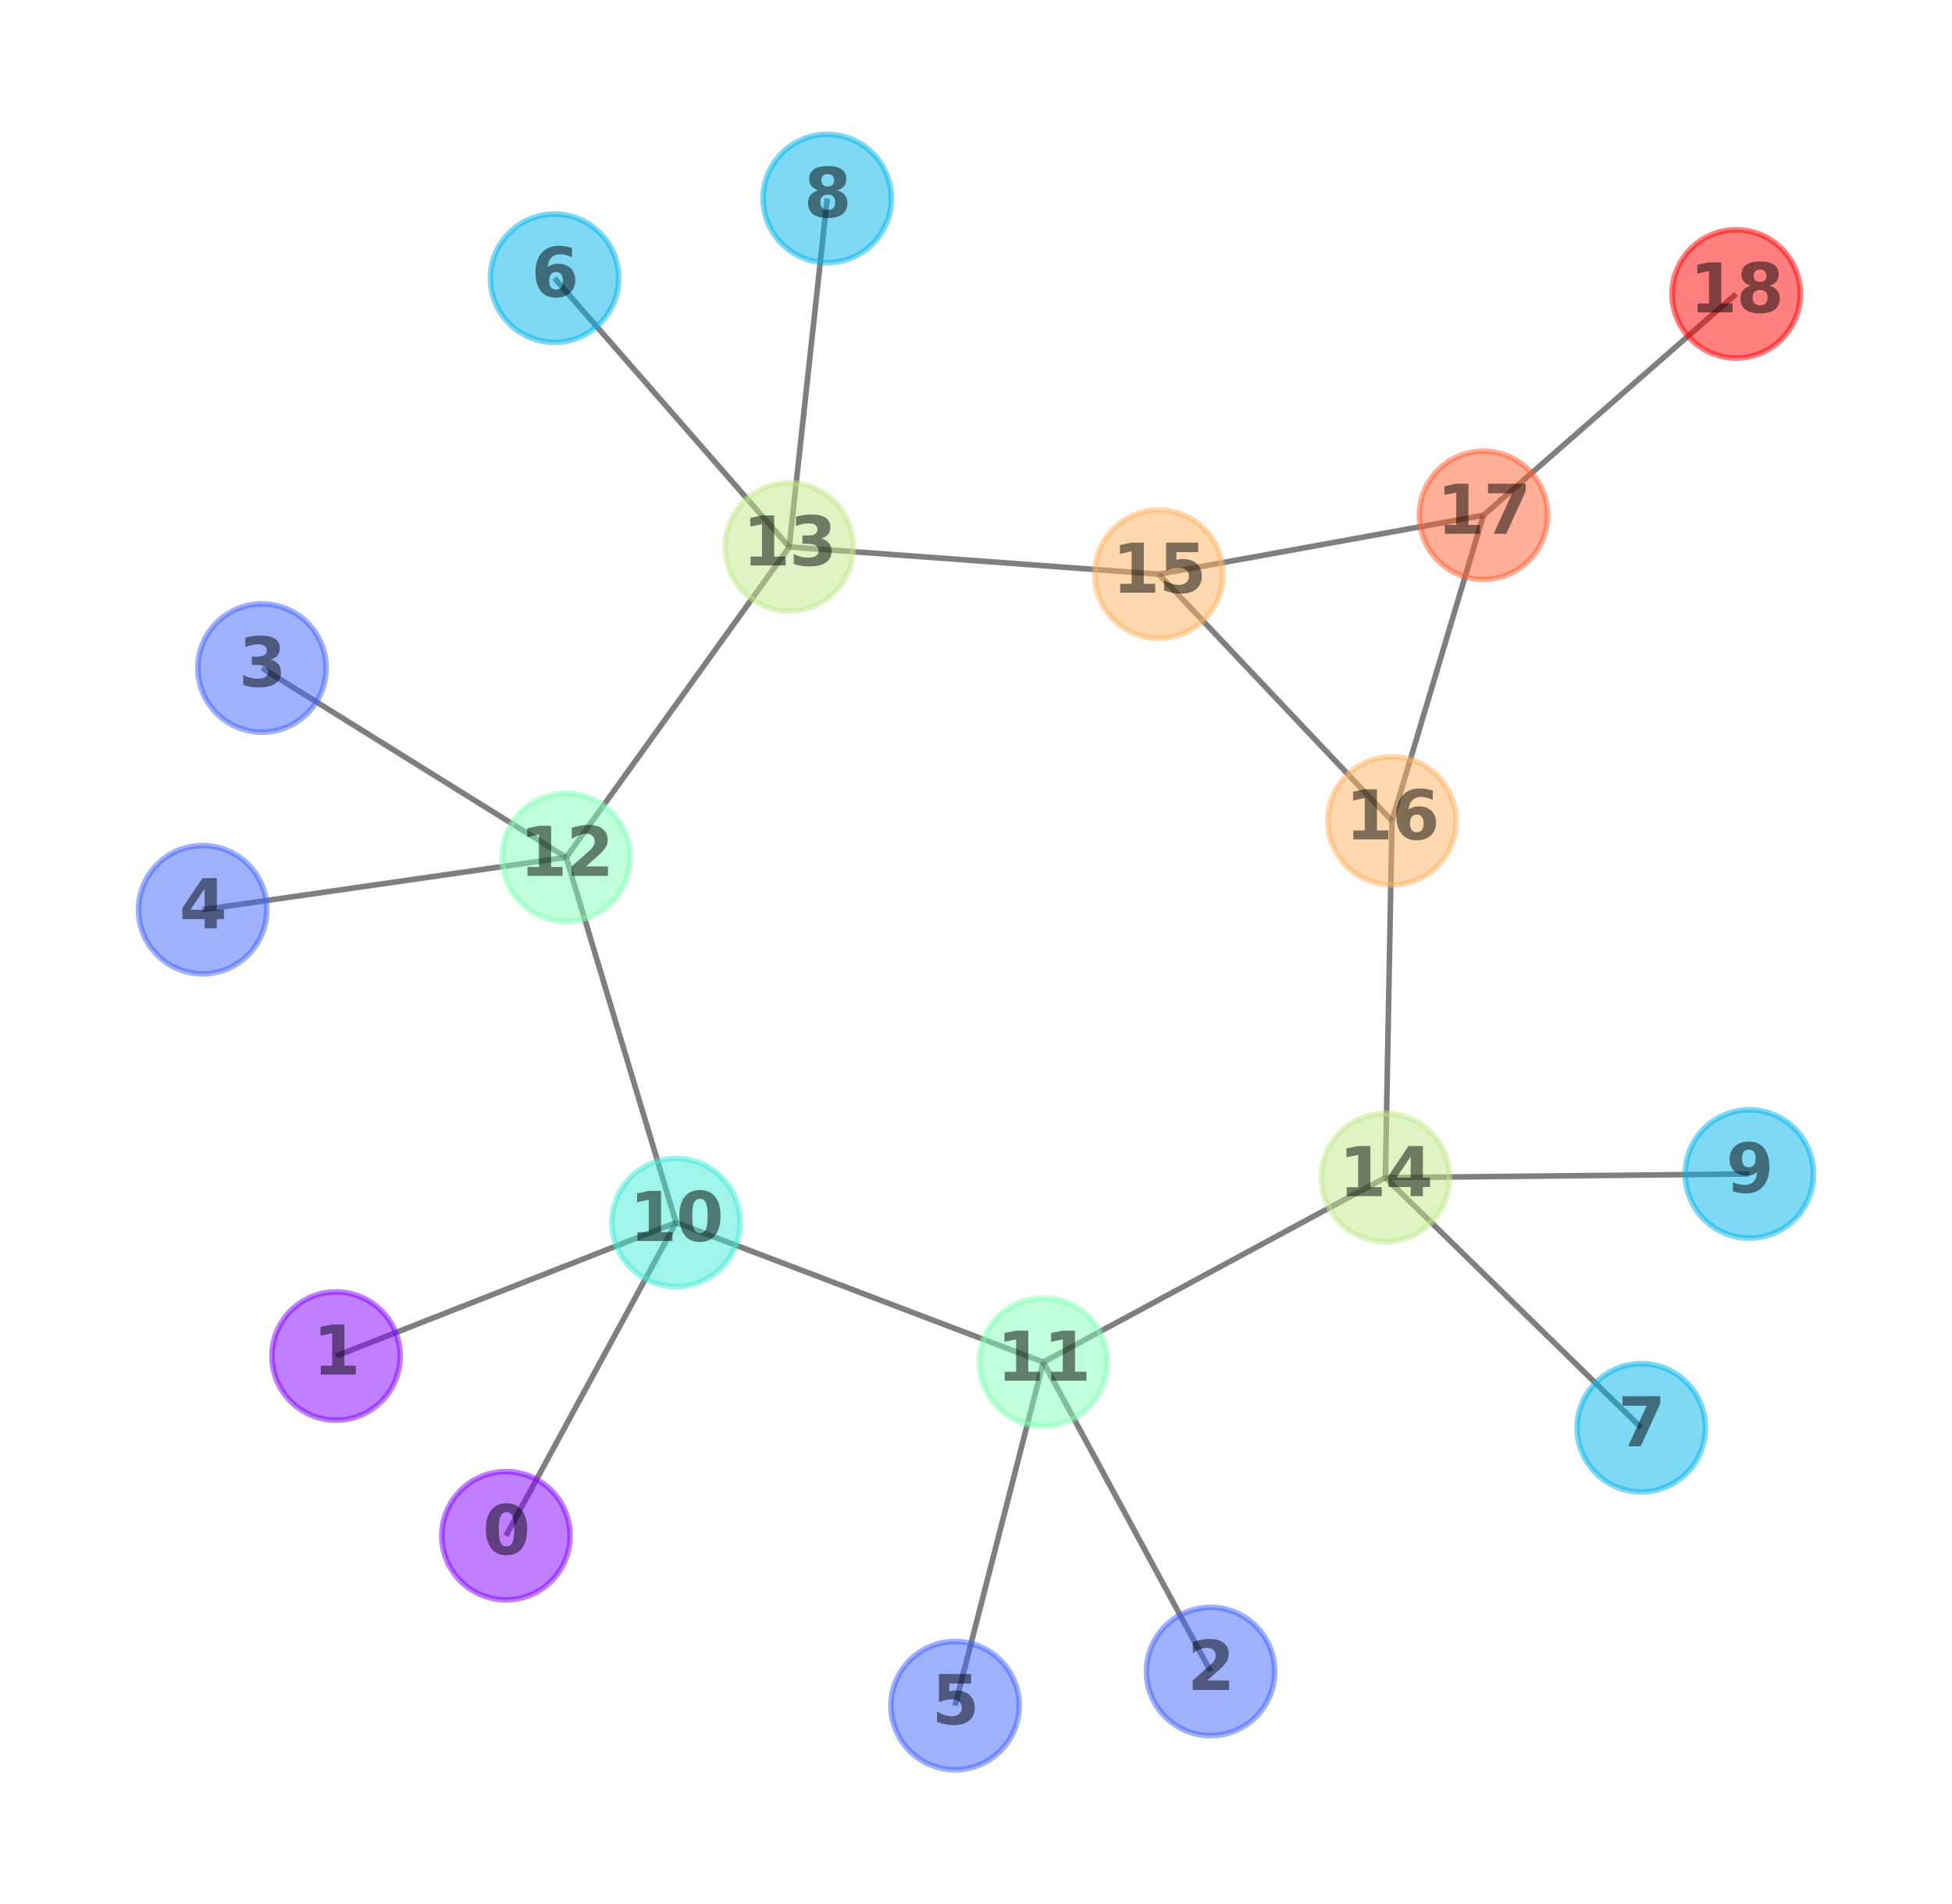 <?xml version="1.0" encoding="utf-8" standalone="no"?>
<!DOCTYPE svg PUBLIC "-//W3C//DTD SVG 1.1//EN"
  "http://www.w3.org/Graphics/SVG/1.1/DTD/svg11.dtd">
<svg xmlns:xlink="http://www.w3.org/1999/xlink" width="349.2pt" height="340.56pt" viewBox="0 0 349.2 340.56" xmlns="http://www.w3.org/2000/svg" version="1.1">
 <defs>
  <style type="text/css">*{stroke-linejoin: round; stroke-linecap: butt}</style>
 </defs>
 <g id="figure_1">
  <g id="patch_1">
   <path d="M 0 340.56 
L 349.2 340.56 
L 349.2 0 
L 0 0 
L 0 340.56 
z
" style="fill: none"/>
  </g>
  <g id="axes_1">
   <g id="LineCollection_1">
    <path d="M 216.565 298.954 
L 186.646 243.629 
" clip-path="url(#p7e2df9dc0c)" style="fill: none; stroke: #000000; stroke-opacity: 0.5"/>
    <path d="M 141.186 97.828 
L 207.305 102.699 
" clip-path="url(#p7e2df9dc0c)" style="fill: none; stroke: #000000; stroke-opacity: 0.5"/>
    <path d="M 141.186 97.828 
L 101.283 153.348 
" clip-path="url(#p7e2df9dc0c)" style="fill: none; stroke: #000000; stroke-opacity: 0.5"/>
    <path d="M 141.186 97.828 
L 99.199 49.76 
" clip-path="url(#p7e2df9dc0c)" style="fill: none; stroke: #000000; stroke-opacity: 0.5"/>
    <path d="M 141.186 97.828 
L 147.982 35.503 
" clip-path="url(#p7e2df9dc0c)" style="fill: none; stroke: #000000; stroke-opacity: 0.5"/>
    <path d="M 120.94 218.653 
L 101.283 153.348 
" clip-path="url(#p7e2df9dc0c)" style="fill: none; stroke: #000000; stroke-opacity: 0.5"/>
    <path d="M 120.94 218.653 
L 186.646 243.629 
" clip-path="url(#p7e2df9dc0c)" style="fill: none; stroke: #000000; stroke-opacity: 0.5"/>
    <path d="M 120.94 218.653 
L 90.513 274.679 
" clip-path="url(#p7e2df9dc0c)" style="fill: none; stroke: #000000; stroke-opacity: 0.5"/>
    <path d="M 120.94 218.653 
L 60.119 242.536 
" clip-path="url(#p7e2df9dc0c)" style="fill: none; stroke: #000000; stroke-opacity: 0.5"/>
    <path d="M 247.835 210.621 
L 186.646 243.629 
" clip-path="url(#p7e2df9dc0c)" style="fill: none; stroke: #000000; stroke-opacity: 0.5"/>
    <path d="M 247.835 210.621 
L 249.016 146.813 
" clip-path="url(#p7e2df9dc0c)" style="fill: none; stroke: #000000; stroke-opacity: 0.5"/>
    <path d="M 247.835 210.621 
L 293.611 255.371 
" clip-path="url(#p7e2df9dc0c)" style="fill: none; stroke: #000000; stroke-opacity: 0.5"/>
    <path d="M 247.835 210.621 
L 312.947 209.971 
" clip-path="url(#p7e2df9dc0c)" style="fill: none; stroke: #000000; stroke-opacity: 0.5"/>
    <path d="M 265.376 92.165 
L 249.016 146.813 
" clip-path="url(#p7e2df9dc0c)" style="fill: none; stroke: #000000; stroke-opacity: 0.5"/>
    <path d="M 265.376 92.165 
L 207.305 102.699 
" clip-path="url(#p7e2df9dc0c)" style="fill: none; stroke: #000000; stroke-opacity: 0.5"/>
    <path d="M 265.376 92.165 
L 310.597 52.566 
" clip-path="url(#p7e2df9dc0c)" style="fill: none; stroke: #000000; stroke-opacity: 0.5"/>
    <path d="M 46.866 119.478 
L 101.283 153.348 
" clip-path="url(#p7e2df9dc0c)" style="fill: none; stroke: #000000; stroke-opacity: 0.5"/>
    <path d="M 36.253 162.702 
L 101.283 153.348 
" clip-path="url(#p7e2df9dc0c)" style="fill: none; stroke: #000000; stroke-opacity: 0.5"/>
    <path d="M 186.646 243.629 
L 170.853 305.057 
" clip-path="url(#p7e2df9dc0c)" style="fill: none; stroke: #000000; stroke-opacity: 0.5"/>
    <path d="M 207.305 102.699 
L 249.016 146.813 
" clip-path="url(#p7e2df9dc0c)" style="fill: none; stroke: #000000; stroke-opacity: 0.5"/>
   </g>
   <g id="PathCollection_1">
    <defs>
     <path id="C0_0_c9441c842e" d="M 0 11.471 
C 3.042 11.471 5.96 10.262 8.111 8.111 
C 10.262 5.96 11.471 3.042 11.471 -0 
C 11.471 -3.042 10.262 -5.96 8.111 -8.111 
C 5.96 -10.262 3.042 -11.471 0 -11.471 
C -3.042 -11.471 -5.96 -10.262 -8.111 -8.111 
C -10.262 -5.96 -11.471 -3.042 -11.471 0 
C -11.471 3.042 -10.262 5.96 -8.111 8.111 
C -5.96 10.262 -3.042 11.471 0 11.471 
z
"/>
    </defs>
    <g clip-path="url(#p7e2df9dc0c)">
     <use xlink:href="#C0_0_c9441c842e" x="216.565" y="298.954" style="fill: #4062fa; fill-opacity: 0.5; stroke: #4062fa; stroke-opacity: 0.5"/>
    </g>
    <g clip-path="url(#p7e2df9dc0c)">
     <use xlink:href="#C0_0_c9441c842e" x="141.186" y="97.828" style="fill: #c0eb8d; fill-opacity: 0.5; stroke: #c0eb8d; stroke-opacity: 0.5"/>
    </g>
    <g clip-path="url(#p7e2df9dc0c)">
     <use xlink:href="#C0_0_c9441c842e" x="120.94" y="218.653" style="fill: #40ecd4; fill-opacity: 0.5; stroke: #40ecd4; stroke-opacity: 0.5"/>
    </g>
    <g clip-path="url(#p7e2df9dc0c)">
     <use xlink:href="#C0_0_c9441c842e" x="247.835" y="210.621" style="fill: #c0eb8d; fill-opacity: 0.5; stroke: #c0eb8d; stroke-opacity: 0.5"/>
    </g>
    <g clip-path="url(#p7e2df9dc0c)">
     <use xlink:href="#C0_0_c9441c842e" x="265.376" y="92.165" style="fill: #ff5f30; fill-opacity: 0.5; stroke: #ff5f30; stroke-opacity: 0.5"/>
    </g>
    <g clip-path="url(#p7e2df9dc0c)">
     <use xlink:href="#C0_0_c9441c842e" x="90.513" y="274.679" style="fill: #8000ff; fill-opacity: 0.5; stroke: #8000ff; stroke-opacity: 0.5"/>
    </g>
    <g clip-path="url(#p7e2df9dc0c)">
     <use xlink:href="#C0_0_c9441c842e" x="310.597" y="52.566" style="fill: #ff0000; fill-opacity: 0.5; stroke: #ff0000; stroke-opacity: 0.5"/>
    </g>
    <g clip-path="url(#p7e2df9dc0c)">
     <use xlink:href="#C0_0_c9441c842e" x="99.199" y="49.76" style="fill: #00b5eb; fill-opacity: 0.5; stroke: #00b5eb; stroke-opacity: 0.5"/>
    </g>
    <g clip-path="url(#p7e2df9dc0c)">
     <use xlink:href="#C0_0_c9441c842e" x="60.119" y="242.536" style="fill: #8000ff; fill-opacity: 0.5; stroke: #8000ff; stroke-opacity: 0.5"/>
    </g>
    <g clip-path="url(#p7e2df9dc0c)">
     <use xlink:href="#C0_0_c9441c842e" x="46.866" y="119.478" style="fill: #4062fa; fill-opacity: 0.5; stroke: #4062fa; stroke-opacity: 0.5"/>
    </g>
    <g clip-path="url(#p7e2df9dc0c)">
     <use xlink:href="#C0_0_c9441c842e" x="36.253" y="162.702" style="fill: #4062fa; fill-opacity: 0.5; stroke: #4062fa; stroke-opacity: 0.5"/>
    </g>
    <g clip-path="url(#p7e2df9dc0c)">
     <use xlink:href="#C0_0_c9441c842e" x="186.646" y="243.629" style="fill: #80ffb4; fill-opacity: 0.5; stroke: #80ffb4; stroke-opacity: 0.5"/>
    </g>
    <g clip-path="url(#p7e2df9dc0c)">
     <use xlink:href="#C0_0_c9441c842e" x="101.283" y="153.348" style="fill: #80ffb4; fill-opacity: 0.5; stroke: #80ffb4; stroke-opacity: 0.5"/>
    </g>
    <g clip-path="url(#p7e2df9dc0c)">
     <use xlink:href="#C0_0_c9441c842e" x="293.611" y="255.371" style="fill: #00b5eb; fill-opacity: 0.5; stroke: #00b5eb; stroke-opacity: 0.5"/>
    </g>
    <g clip-path="url(#p7e2df9dc0c)">
     <use xlink:href="#C0_0_c9441c842e" x="170.853" y="305.057" style="fill: #4062fa; fill-opacity: 0.5; stroke: #4062fa; stroke-opacity: 0.5"/>
    </g>
    <g clip-path="url(#p7e2df9dc0c)">
     <use xlink:href="#C0_0_c9441c842e" x="147.982" y="35.503" style="fill: #00b5eb; fill-opacity: 0.5; stroke: #00b5eb; stroke-opacity: 0.5"/>
    </g>
    <g clip-path="url(#p7e2df9dc0c)">
     <use xlink:href="#C0_0_c9441c842e" x="207.305" y="102.699" style="fill: #ffb360; fill-opacity: 0.5; stroke: #ffb360; stroke-opacity: 0.5"/>
    </g>
    <g clip-path="url(#p7e2df9dc0c)">
     <use xlink:href="#C0_0_c9441c842e" x="249.016" y="146.813" style="fill: #ffb360; fill-opacity: 0.5; stroke: #ffb360; stroke-opacity: 0.5"/>
    </g>
    <g clip-path="url(#p7e2df9dc0c)">
     <use xlink:href="#C0_0_c9441c842e" x="312.947" y="209.971" style="fill: #00b5eb; fill-opacity: 0.5; stroke: #00b5eb; stroke-opacity: 0.5"/>
    </g>
   </g>
   <g id="text_1">
    <g clip-path="url(#p7e2df9dc0c)">
     <!-- 2 -->
     <g style="opacity: 0.5" transform="translate(212.39 302.265)scale(0.12 -0.12)">
      <defs>
       <path id="DejaVuSans-Bold-32" d="M 1844 884 
L 3897 884 
L 3897 0 
L 506 0 
L 506 884 
L 2209 2388 
Q 2438 2594 2547 2791 
Q 2656 2988 2656 3200 
Q 2656 3528 2436 3728 
Q 2216 3928 1850 3928 
Q 1569 3928 1234 3808 
Q 900 3688 519 3450 
L 519 4475 
Q 925 4609 1322 4679 
Q 1719 4750 2100 4750 
Q 2938 4750 3402 4381 
Q 3866 4013 3866 3353 
Q 3866 2972 3669 2642 
Q 3472 2313 2841 1759 
L 1844 884 
z
" transform="scale(0.016)"/>
      </defs>
      <use xlink:href="#DejaVuSans-Bold-32"/>
     </g>
    </g>
   </g>
   <g id="text_2">
    <g clip-path="url(#p7e2df9dc0c)">
     <!-- 13 -->
     <g style="opacity: 0.5" transform="translate(132.837 101.139)scale(0.12 -0.12)">
      <defs>
       <path id="DejaVuSans-Bold-31" d="M 750 831 
L 1813 831 
L 1813 3847 
L 722 3622 
L 722 4441 
L 1806 4666 
L 2950 4666 
L 2950 831 
L 4013 831 
L 4013 0 
L 750 0 
L 750 831 
z
" transform="scale(0.016)"/>
       <path id="DejaVuSans-Bold-33" d="M 2981 2516 
Q 3453 2394 3698 2092 
Q 3944 1791 3944 1325 
Q 3944 631 3412 270 
Q 2881 -91 1863 -91 
Q 1503 -91 1142 -33 
Q 781 25 428 141 
L 428 1069 
Q 766 900 1098 814 
Q 1431 728 1753 728 
Q 2231 728 2486 893 
Q 2741 1059 2741 1369 
Q 2741 1688 2480 1852 
Q 2219 2016 1709 2016 
L 1228 2016 
L 1228 2791 
L 1734 2791 
Q 2188 2791 2409 2933 
Q 2631 3075 2631 3366 
Q 2631 3634 2415 3781 
Q 2200 3928 1806 3928 
Q 1516 3928 1219 3862 
Q 922 3797 628 3669 
L 628 4550 
Q 984 4650 1334 4700 
Q 1684 4750 2022 4750 
Q 2931 4750 3382 4451 
Q 3834 4153 3834 3553 
Q 3834 3144 3618 2883 
Q 3403 2622 2981 2516 
z
" transform="scale(0.016)"/>
      </defs>
      <use xlink:href="#DejaVuSans-Bold-31"/>
      <use xlink:href="#DejaVuSans-Bold-33" x="69.58"/>
     </g>
    </g>
   </g>
   <g id="text_3">
    <g clip-path="url(#p7e2df9dc0c)">
     <!-- 10 -->
     <g style="opacity: 0.5" transform="translate(112.591 221.964)scale(0.12 -0.12)">
      <defs>
       <path id="DejaVuSans-Bold-30" d="M 2944 2338 
Q 2944 3213 2780 3570 
Q 2616 3928 2228 3928 
Q 1841 3928 1675 3570 
Q 1509 3213 1509 2338 
Q 1509 1453 1675 1090 
Q 1841 728 2228 728 
Q 2613 728 2778 1090 
Q 2944 1453 2944 2338 
z
M 4147 2328 
Q 4147 1169 3647 539 
Q 3147 -91 2228 -91 
Q 1306 -91 806 539 
Q 306 1169 306 2328 
Q 306 3491 806 4120 
Q 1306 4750 2228 4750 
Q 3147 4750 3647 4120 
Q 4147 3491 4147 2328 
z
" transform="scale(0.016)"/>
      </defs>
      <use xlink:href="#DejaVuSans-Bold-31"/>
      <use xlink:href="#DejaVuSans-Bold-30" x="69.58"/>
     </g>
    </g>
   </g>
   <g id="text_4">
    <g clip-path="url(#p7e2df9dc0c)">
     <!-- 14 -->
     <g style="opacity: 0.5" transform="translate(239.485 213.932)scale(0.12 -0.12)">
      <defs>
       <path id="DejaVuSans-Bold-34" d="M 2356 3675 
L 1038 1722 
L 2356 1722 
L 2356 3675 
z
M 2156 4666 
L 3494 4666 
L 3494 1722 
L 4159 1722 
L 4159 850 
L 3494 850 
L 3494 0 
L 2356 0 
L 2356 850 
L 288 850 
L 288 1881 
L 2156 4666 
z
" transform="scale(0.016)"/>
      </defs>
      <use xlink:href="#DejaVuSans-Bold-31"/>
      <use xlink:href="#DejaVuSans-Bold-34" x="69.58"/>
     </g>
    </g>
   </g>
   <g id="text_5">
    <g clip-path="url(#p7e2df9dc0c)">
     <!-- 17 -->
     <g style="opacity: 0.5" transform="translate(257.027 95.477)scale(0.12 -0.12)">
      <defs>
       <path id="DejaVuSans-Bold-37" d="M 428 4666 
L 3944 4666 
L 3944 3988 
L 2125 0 
L 953 0 
L 2675 3781 
L 428 3781 
L 428 4666 
z
" transform="scale(0.016)"/>
      </defs>
      <use xlink:href="#DejaVuSans-Bold-31"/>
      <use xlink:href="#DejaVuSans-Bold-37" x="69.58"/>
     </g>
    </g>
   </g>
   <g id="text_6">
    <g clip-path="url(#p7e2df9dc0c)">
     <!-- 0 -->
     <g style="opacity: 0.5" transform="translate(86.338 277.99)scale(0.12 -0.12)">
      <use xlink:href="#DejaVuSans-Bold-30"/>
     </g>
    </g>
   </g>
   <g id="text_7">
    <g clip-path="url(#p7e2df9dc0c)">
     <!-- 18 -->
     <g style="opacity: 0.5" transform="translate(302.248 55.878)scale(0.12 -0.12)">
      <defs>
       <path id="DejaVuSans-Bold-38" d="M 2228 2088 
Q 1891 2088 1709 1903 
Q 1528 1719 1528 1375 
Q 1528 1031 1709 848 
Q 1891 666 2228 666 
Q 2563 666 2741 848 
Q 2919 1031 2919 1375 
Q 2919 1722 2741 1905 
Q 2563 2088 2228 2088 
z
M 1350 2484 
Q 925 2613 709 2878 
Q 494 3144 494 3541 
Q 494 4131 934 4440 
Q 1375 4750 2228 4750 
Q 3075 4750 3515 4442 
Q 3956 4134 3956 3541 
Q 3956 3144 3739 2878 
Q 3522 2613 3097 2484 
Q 3572 2353 3814 2058 
Q 4056 1763 4056 1313 
Q 4056 619 3595 264 
Q 3134 -91 2228 -91 
Q 1319 -91 855 264 
Q 391 619 391 1313 
Q 391 1763 633 2058 
Q 875 2353 1350 2484 
z
M 1631 3419 
Q 1631 3141 1786 2991 
Q 1941 2841 2228 2841 
Q 2509 2841 2662 2991 
Q 2816 3141 2816 3419 
Q 2816 3697 2662 3845 
Q 2509 3994 2228 3994 
Q 1941 3994 1786 3844 
Q 1631 3694 1631 3419 
z
" transform="scale(0.016)"/>
      </defs>
      <use xlink:href="#DejaVuSans-Bold-31"/>
      <use xlink:href="#DejaVuSans-Bold-38" x="69.58"/>
     </g>
    </g>
   </g>
   <g id="text_8">
    <g clip-path="url(#p7e2df9dc0c)">
     <!-- 6 -->
     <g style="opacity: 0.5" transform="translate(95.025 53.071)scale(0.12 -0.12)">
      <defs>
       <path id="DejaVuSans-Bold-36" d="M 2316 2303 
Q 2000 2303 1842 2098 
Q 1684 1894 1684 1484 
Q 1684 1075 1842 870 
Q 2000 666 2316 666 
Q 2634 666 2792 870 
Q 2950 1075 2950 1484 
Q 2950 1894 2792 2098 
Q 2634 2303 2316 2303 
z
M 3803 4544 
L 3803 3681 
Q 3506 3822 3243 3889 
Q 2981 3956 2731 3956 
Q 2194 3956 1894 3657 
Q 1594 3359 1544 2772 
Q 1750 2925 1990 3001 
Q 2231 3078 2516 3078 
Q 3231 3078 3670 2659 
Q 4109 2241 4109 1563 
Q 4109 813 3618 361 
Q 3128 -91 2303 -91 
Q 1394 -91 895 523 
Q 397 1138 397 2266 
Q 397 3422 980 4083 
Q 1563 4744 2578 4744 
Q 2900 4744 3203 4694 
Q 3506 4644 3803 4544 
z
" transform="scale(0.016)"/>
      </defs>
      <use xlink:href="#DejaVuSans-Bold-36"/>
     </g>
    </g>
   </g>
   <g id="text_9">
    <g clip-path="url(#p7e2df9dc0c)">
     <!-- 1 -->
     <g style="opacity: 0.5" transform="translate(55.944 245.847)scale(0.12 -0.12)">
      <use xlink:href="#DejaVuSans-Bold-31"/>
     </g>
    </g>
   </g>
   <g id="text_10">
    <g clip-path="url(#p7e2df9dc0c)">
     <!-- 3 -->
     <g style="opacity: 0.5" transform="translate(42.691 122.79)scale(0.12 -0.12)">
      <use xlink:href="#DejaVuSans-Bold-33"/>
     </g>
    </g>
   </g>
   <g id="text_11">
    <g clip-path="url(#p7e2df9dc0c)">
     <!-- 4 -->
     <g style="opacity: 0.5" transform="translate(32.078 166.013)scale(0.12 -0.12)">
      <use xlink:href="#DejaVuSans-Bold-34"/>
     </g>
    </g>
   </g>
   <g id="text_12">
    <g clip-path="url(#p7e2df9dc0c)">
     <!-- 11 -->
     <g style="opacity: 0.5" transform="translate(178.296 246.941)scale(0.12 -0.12)">
      <use xlink:href="#DejaVuSans-Bold-31"/>
      <use xlink:href="#DejaVuSans-Bold-31" x="69.58"/>
     </g>
    </g>
   </g>
   <g id="text_13">
    <g clip-path="url(#p7e2df9dc0c)">
     <!-- 12 -->
     <g style="opacity: 0.5" transform="translate(92.934 156.66)scale(0.12 -0.12)">
      <use xlink:href="#DejaVuSans-Bold-31"/>
      <use xlink:href="#DejaVuSans-Bold-32" x="69.58"/>
     </g>
    </g>
   </g>
   <g id="text_14">
    <g clip-path="url(#p7e2df9dc0c)">
     <!-- 7 -->
     <g style="opacity: 0.5" transform="translate(289.436 258.682)scale(0.12 -0.12)">
      <use xlink:href="#DejaVuSans-Bold-37"/>
     </g>
    </g>
   </g>
   <g id="text_15">
    <g clip-path="url(#p7e2df9dc0c)">
     <!-- 5 -->
     <g style="opacity: 0.5" transform="translate(166.678 308.368)scale(0.12 -0.12)">
      <defs>
       <path id="DejaVuSans-Bold-35" d="M 678 4666 
L 3669 4666 
L 3669 3781 
L 1638 3781 
L 1638 3059 
Q 1775 3097 1914 3117 
Q 2053 3138 2203 3138 
Q 3056 3138 3531 2711 
Q 4006 2284 4006 1522 
Q 4006 766 3489 337 
Q 2972 -91 2053 -91 
Q 1656 -91 1267 -14 
Q 878 63 494 219 
L 494 1166 
Q 875 947 1217 837 
Q 1559 728 1863 728 
Q 2300 728 2551 942 
Q 2803 1156 2803 1522 
Q 2803 1891 2551 2103 
Q 2300 2316 1863 2316 
Q 1603 2316 1309 2248 
Q 1016 2181 678 2041 
L 678 4666 
z
" transform="scale(0.016)"/>
      </defs>
      <use xlink:href="#DejaVuSans-Bold-35"/>
     </g>
    </g>
   </g>
   <g id="text_16">
    <g clip-path="url(#p7e2df9dc0c)">
     <!-- 8 -->
     <g style="opacity: 0.5" transform="translate(143.807 38.814)scale(0.12 -0.12)">
      <use xlink:href="#DejaVuSans-Bold-38"/>
     </g>
    </g>
   </g>
   <g id="text_17">
    <g clip-path="url(#p7e2df9dc0c)">
     <!-- 15 -->
     <g style="opacity: 0.5" transform="translate(198.956 106.01)scale(0.12 -0.12)">
      <use xlink:href="#DejaVuSans-Bold-31"/>
      <use xlink:href="#DejaVuSans-Bold-35" x="69.58"/>
     </g>
    </g>
   </g>
   <g id="text_18">
    <g clip-path="url(#p7e2df9dc0c)">
     <!-- 16 -->
     <g style="opacity: 0.5" transform="translate(240.666 150.124)scale(0.12 -0.12)">
      <use xlink:href="#DejaVuSans-Bold-31"/>
      <use xlink:href="#DejaVuSans-Bold-36" x="69.58"/>
     </g>
    </g>
   </g>
   <g id="text_19">
    <g clip-path="url(#p7e2df9dc0c)">
     <!-- 9 -->
     <g style="opacity: 0.5" transform="translate(308.772 213.282)scale(0.12 -0.12)">
      <defs>
       <path id="DejaVuSans-Bold-39" d="M 641 103 
L 641 966 
Q 928 831 1190 764 
Q 1453 697 1709 697 
Q 2247 697 2547 995 
Q 2847 1294 2900 1881 
Q 2688 1725 2447 1647 
Q 2206 1569 1925 1569 
Q 1209 1569 770 1986 
Q 331 2403 331 3084 
Q 331 3838 820 4291 
Q 1309 4744 2131 4744 
Q 3044 4744 3544 4128 
Q 4044 3513 4044 2388 
Q 4044 1231 3459 570 
Q 2875 -91 1856 -91 
Q 1528 -91 1228 -42 
Q 928 6 641 103 
z
M 2125 2350 
Q 2441 2350 2600 2554 
Q 2759 2759 2759 3169 
Q 2759 3575 2600 3781 
Q 2441 3988 2125 3988 
Q 1809 3988 1650 3781 
Q 1491 3575 1491 3169 
Q 1491 2759 1650 2554 
Q 1809 2350 2125 2350 
z
" transform="scale(0.016)"/>
      </defs>
      <use xlink:href="#DejaVuSans-Bold-39"/>
     </g>
    </g>
   </g>
  </g>
 </g>
 <defs>
  <clipPath id="p7e2df9dc0c">
   <rect x="7.2" y="7.2" width="334.8" height="326.16"/>
  </clipPath>
 </defs>
</svg>
